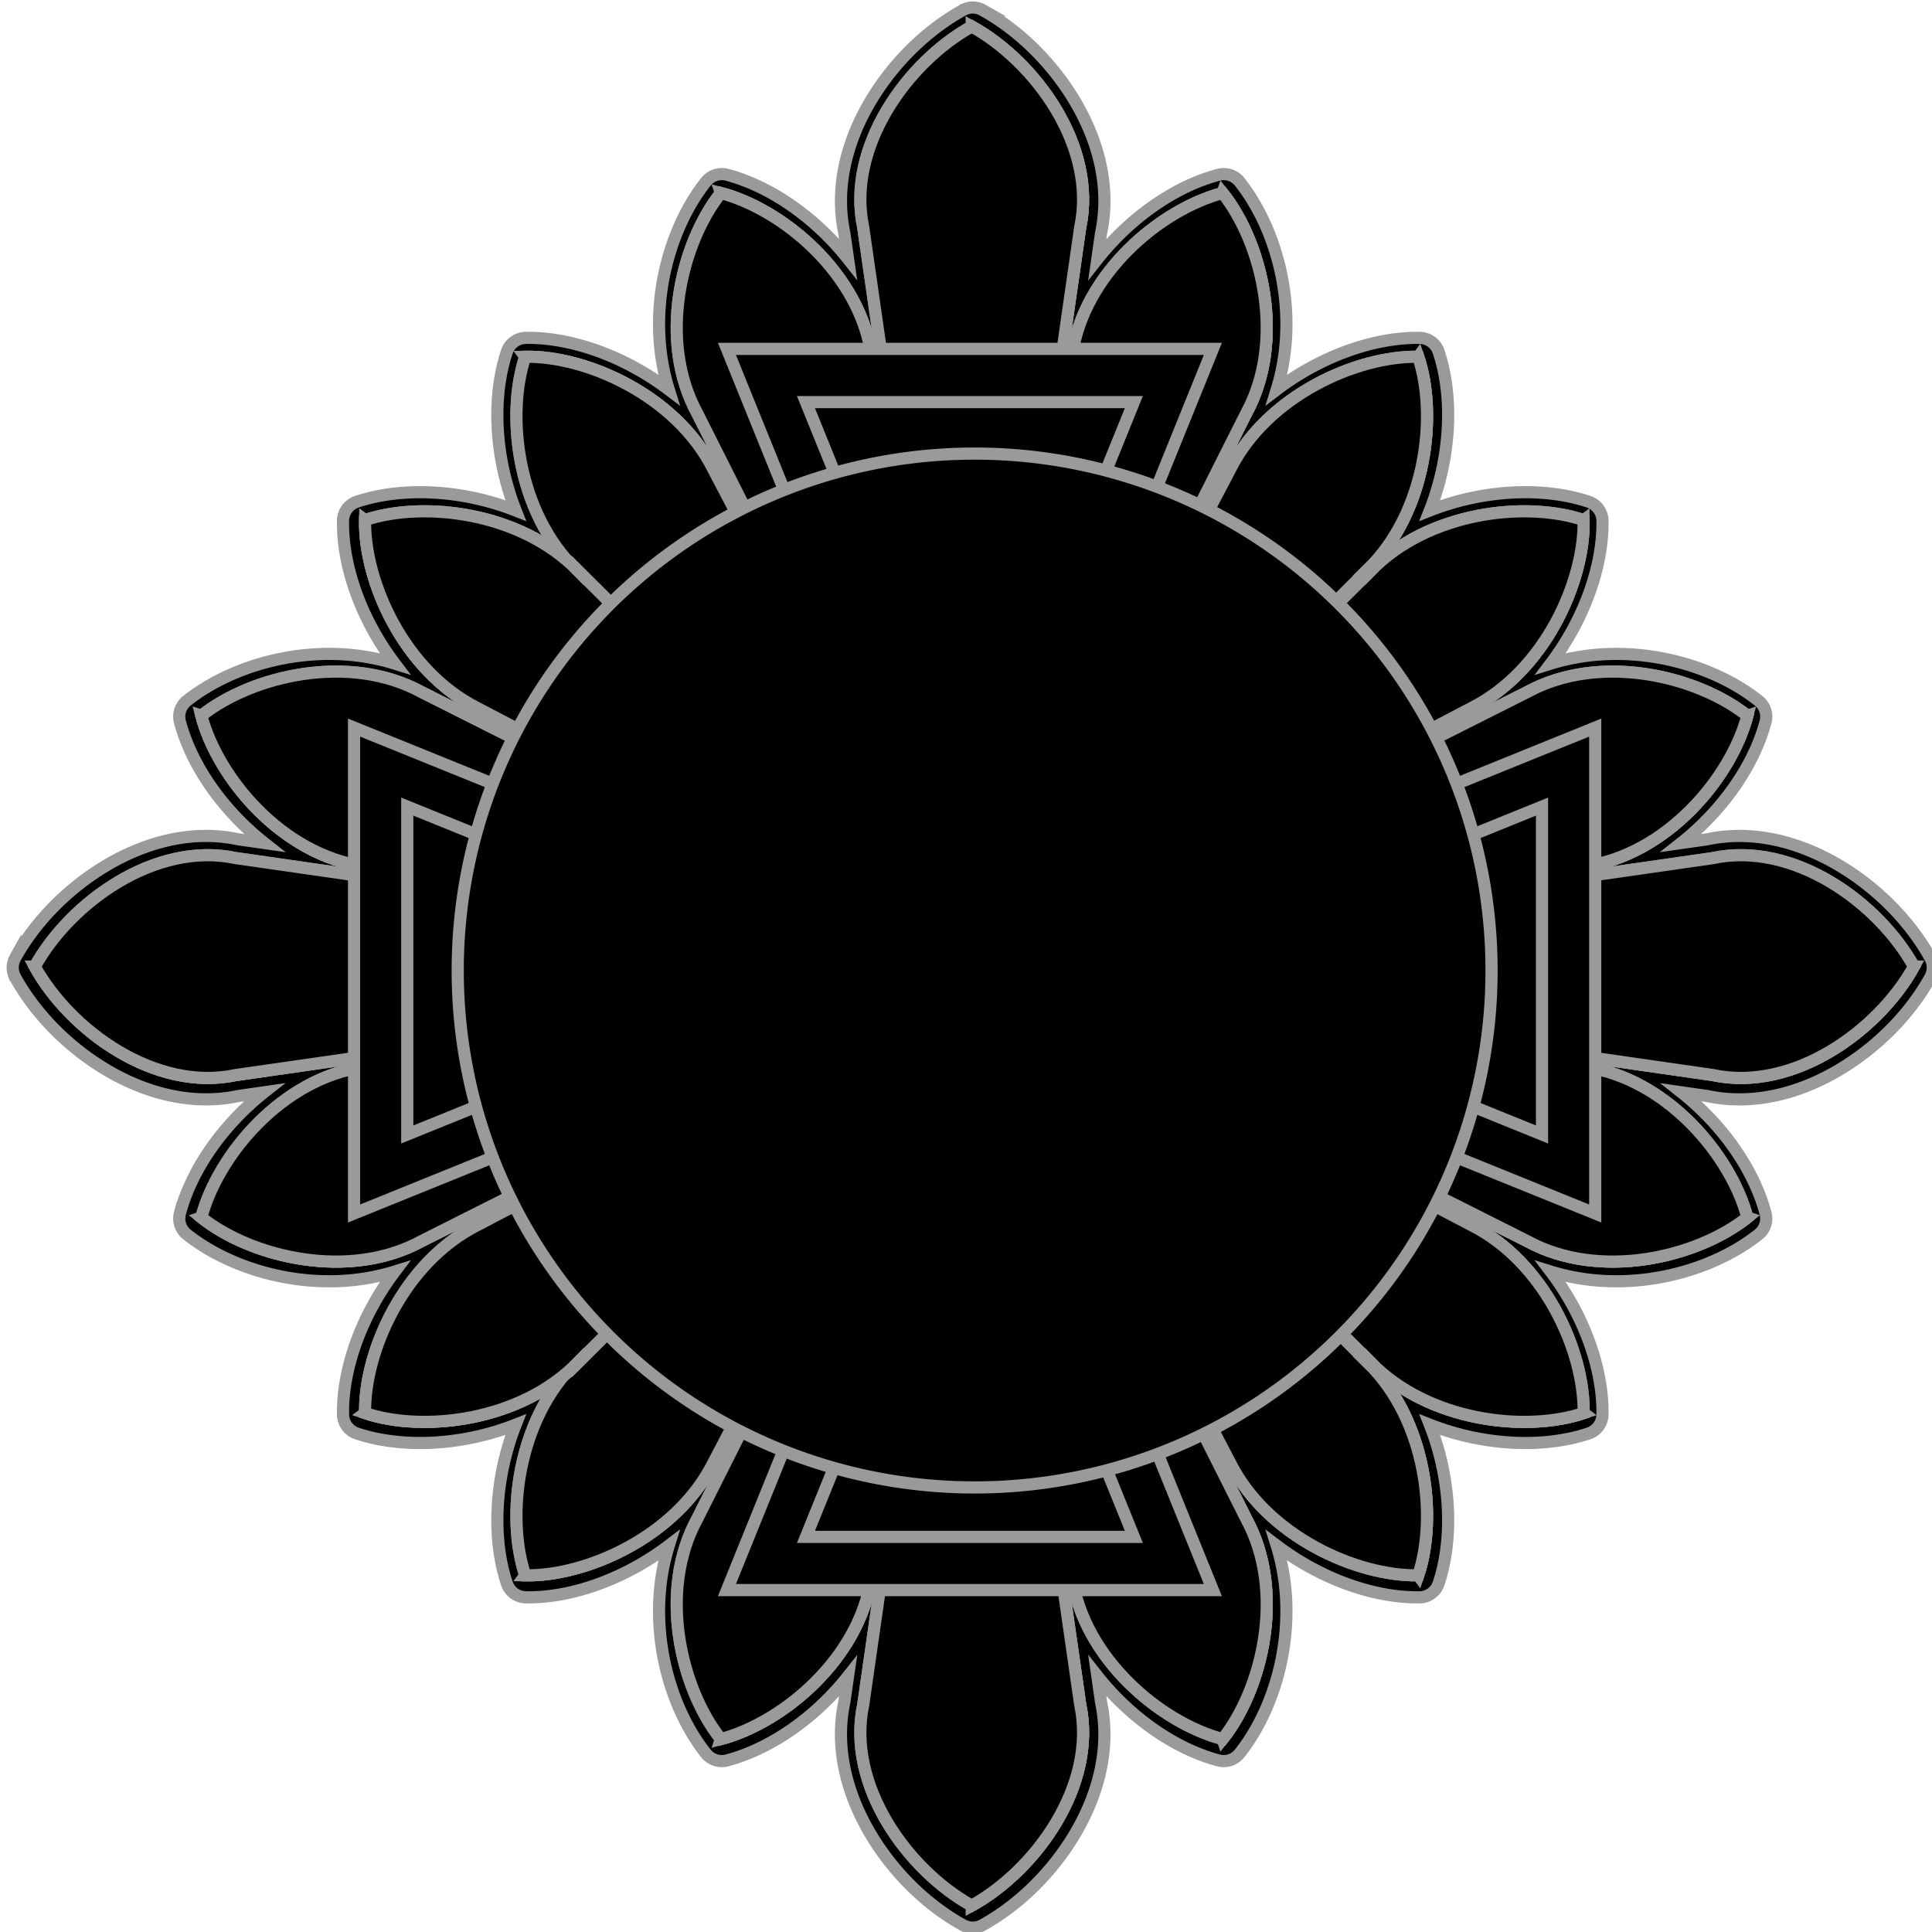 <?xml version="1.0" encoding="utf-8"?>
<svg viewBox="0 0 100 100.003" xmlns="http://www.w3.org/2000/svg">
  <g id="layer1" transform="matrix(1, 0, 0, 1, 313.763, -448.266)">
    <g style="display:inline" id="g124426" transform="matrix(3.144,0,0,3.144,-2623.91,-67.524)">
      <g transform="translate(653.616,9.886)" id="g123824">
        <g id="g123826">
          <path id="path123828" d="m 97.18,154.293 a 0.333,0.333 0 0 0 -0.164,0.043 c -0.585,0.324 -1.135,0.852 -1.518,1.494 -0.383,0.642 -0.597,1.41 -0.434,2.178 l 0.061,0.424 c -0.545,-0.689 -1.284,-1.197 -1.992,-1.385 a 0.333,0.333 0 0 0 -0.348,0.115 c -0.651,0.821 -0.994,2.192 -0.611,3.422 -0.733,-0.555 -1.614,-0.865 -2.355,-0.852 a 0.333,0.333 0 0 0 -0.311,0.229 c -0.245,0.733 -0.207,1.718 0.145,2.613 -0.895,-0.352 -1.88,-0.39 -2.613,-0.145 a 0.333,0.333 0 0 0 -0.229,0.311 c -0.014,0.741 0.296,1.623 0.852,2.355 -1.23,-0.383 -2.601,-0.04 -3.422,0.611 a 0.333,0.333 0 0 0 -0.115,0.348 c 0.188,0.709 0.698,1.449 1.389,1.994 l -0.428,-0.061 c -0.768,-0.164 -1.534,0.05 -2.176,0.432 -0.642,0.382 -1.172,0.933 -1.496,1.518 a 0.333,0.333 0 0 0 0,0.324 c 0.324,0.585 0.852,1.135 1.494,1.518 0.642,0.383 1.41,0.597 2.178,0.434 l 0.424,-0.061 c -0.689,0.545 -1.197,1.284 -1.385,1.992 a 0.333,0.333 0 0 0 0.115,0.348 c 0.821,0.651 2.192,0.994 3.422,0.611 -0.555,0.733 -0.865,1.614 -0.852,2.355 a 0.333,0.333 0 0 0 0.229,0.311 c 0.733,0.245 1.718,0.207 2.613,-0.145 -0.352,0.895 -0.39,1.88 -0.145,2.613 a 0.333,0.333 0 0 0 0.311,0.229 c 0.741,0.014 1.623,-0.296 2.355,-0.852 -0.383,1.23 -0.04,2.601 0.611,3.422 a 0.333,0.333 0 0 0 0.348,0.115 c 0.708,-0.188 1.447,-0.696 1.992,-1.385 l -0.061,0.424 c -0.164,0.768 0.051,1.536 0.434,2.178 0.383,0.642 0.933,1.17 1.518,1.494 a 0.333,0.333 0 0 0 0.324,0 c 0.585,-0.324 1.136,-0.854 1.518,-1.496 0.382,-0.642 0.595,-1.408 0.432,-2.176 l -0.061,-0.428 c 0.545,0.69 1.285,1.201 1.994,1.389 a 0.333,0.333 0 0 0 0.348,-0.115 c 0.651,-0.821 0.994,-2.192 0.611,-3.422 0.733,0.555 1.614,0.865 2.355,0.852 a 0.333,0.333 0 0 0 0.311,-0.229 c 0.245,-0.733 0.207,-1.718 -0.145,-2.613 0.895,0.352 1.88,0.39 2.613,0.145 a 0.333,0.333 0 0 0 0.229,-0.311 c 0.013,-0.741 -0.296,-1.623 -0.852,-2.355 1.23,0.383 2.601,0.04 3.422,-0.611 a 0.333,0.333 0 0 0 0.115,-0.348 c -0.188,-0.708 -0.696,-1.447 -1.385,-1.992 l 0.424,0.061 c 0.768,0.164 1.536,-0.051 2.178,-0.434 0.642,-0.383 1.17,-0.933 1.494,-1.518 a 0.333,0.333 0 0 0 0,-0.324 c -0.324,-0.585 -0.854,-1.136 -1.496,-1.518 -0.642,-0.382 -1.408,-0.595 -2.176,-0.432 l -0.428,0.061 c 0.69,-0.545 1.201,-1.285 1.389,-1.994 a 0.333,0.333 0 0 0 -0.115,-0.348 c -0.821,-0.651 -2.192,-0.994 -3.422,-0.611 0.555,-0.733 0.865,-1.614 0.852,-2.355 a 0.333,0.333 0 0 0 -0.229,-0.311 c -0.733,-0.245 -1.718,-0.207 -2.613,0.145 0.352,-0.895 0.39,-1.88 0.145,-2.613 a 0.333,0.333 0 0 0 -0.311,-0.229 c -0.741,-0.013 -1.623,0.296 -2.355,0.852 0.383,-1.23 0.04,-2.601 -0.611,-3.422 a 0.333,0.333 0 0 0 -0.348,-0.115 c -0.709,0.188 -1.449,0.698 -1.994,1.389 l 0.061,-0.428 c 0.164,-0.768 -0.05,-1.534 -0.432,-2.176 -0.382,-0.642 -0.933,-1.172 -1.518,-1.496 a 0.333,0.333 0 0 0 -0.16,-0.043 z" style="fill-opacity: 1; fill-rule: evenodd; stroke-width: 0.2; stroke-linecap: butt; stroke-linejoin: miter; stroke-miterlimit: 4; stroke-dasharray: none; stroke-opacity: 1; paint-order: stroke markers; stroke: rgb(154, 154, 154);"/>
          <g style="stroke-width:0.394;stroke-miterlimit:4;stroke-dasharray:none" transform="matrix(0.508,0,0,0.508,45.531,90.002)" id="g123830">
            <g style="stroke-width:0.394;stroke-miterlimit:4;stroke-dasharray:none" id="g123832">
              <path style="fill-opacity: 1; fill-rule: evenodd; stroke-width: 0.394; stroke-linecap: butt; stroke-linejoin: miter; stroke-miterlimit: 4; stroke-dasharray: none; stroke-opacity: 1; paint-order: stroke markers; stroke: rgb(154, 154, 154);" d="m 92.734,139.698 9.21,18.3 -3.56,-20.175 c -0.377,-2.636 -2.856,-4.718 -4.88,-5.254 -1.302,1.64 -2.044,4.79 -0.77,7.129 z" id="path123834"/>
              <path style="fill-opacity: 1; fill-rule: evenodd; stroke-width: 0.394; stroke-linecap: butt; stroke-linejoin: miter; stroke-miterlimit: 4; stroke-dasharray: none; stroke-opacity: 1; paint-order: stroke markers; stroke: rgb(154, 154, 154);" d="m 88.801,144.771 12.981,13.021 -8.531,-16.287 c -1.199,-2.373 -4.099,-3.665 -6.087,-3.629 -0.631,1.887 -0.267,5.04 1.638,6.895 z" id="path123836"/>
              <path id="path123838" d="m 110.535,139.698 -9.21,18.3 3.56,-20.175 c 0.377,-2.636 2.856,-4.718 4.88,-5.254 1.302,1.64 2.044,4.79 0.77,7.129 z" style="fill-opacity: 1; fill-rule: evenodd; stroke-width: 0.394; stroke-linecap: butt; stroke-linejoin: miter; stroke-miterlimit: 4; stroke-dasharray: none; stroke-opacity: 1; paint-order: stroke markers; stroke: rgb(154, 154, 154);"/>
              <path id="path123840" d="m 114.468,144.771 -12.981,13.021 8.531,-16.287 c 1.199,-2.373 4.099,-3.665 6.087,-3.629 0.631,1.887 0.267,5.04 -1.638,6.895 z" style="fill-opacity: 1; fill-rule: evenodd; stroke-width: 0.394; stroke-linecap: butt; stroke-linejoin: miter; stroke-miterlimit: 4; stroke-dasharray: none; stroke-opacity: 1; paint-order: stroke markers; stroke: rgb(154, 154, 154);"/>
              <g style="stroke-width:0.394;stroke-miterlimit:4;stroke-dasharray:none" transform="matrix(-1,0,0,1,203.269,0)" id="g123842">
                <path style="fill-opacity: 1; fill-rule: evenodd; stroke-width: 0.394; stroke-linecap: butt; stroke-linejoin: miter; stroke-miterlimit: 4; stroke-dasharray: none; stroke-opacity: 1; paint-order: stroke markers; stroke: rgb(154, 154, 154);" d="m 98.12,133.688 3.515,24.448 3.515,-24.448 c 0.558,-2.618 -1.446,-5.37 -3.515,-6.516 -2.069,1.145 -4.073,3.898 -3.515,6.516 z" id="path123844"/>
                <path style="fill-opacity: 1; fill-rule: evenodd; stroke-width: 0.394; stroke-linecap: butt; stroke-linejoin: miter; stroke-miterlimit: 4; stroke-dasharray: none; stroke-opacity: 1; paint-order: stroke markers; stroke: rgb(154, 154, 154);" d="m 101.635,127.172 c -2.069,1.145 -4.073,3.898 -3.515,6.516 l 3.515,24.448 z" id="path123846"/>
                <path style="fill-opacity: 1; fill-rule: evenodd; stroke-width: 0.394; stroke-linecap: butt; stroke-linejoin: miter; stroke-miterlimit: 4; stroke-dasharray: none; stroke-opacity: 1; paint-order: stroke markers; stroke: rgb(154, 154, 154);" d="m 98.12,133.688 3.515,24.448 3.515,-24.448 c 0.558,-2.618 -1.446,-5.37 -3.515,-6.516 -2.069,1.145 -4.073,3.898 -3.515,6.516 z" id="path123848"/>
              </g>
              <path style="fill-opacity: 1; fill-rule: evenodd; stroke-width: 0.394; stroke-linecap: butt; stroke-linejoin: miter; stroke-miterlimit: 4; stroke-dasharray: none; stroke-opacity: 1; paint-order: stroke markers; stroke: rgb(154, 154, 154);" d="M 101.944,157.998 98.384,137.823 c -0.377,-2.636 -2.856,-4.718 -4.88,-5.254 z" id="path123850"/>
              <path style="fill-opacity: 1; fill-rule: evenodd; stroke-width: 0.394; stroke-linecap: butt; stroke-linejoin: miter; stroke-miterlimit: 4; stroke-dasharray: none; stroke-opacity: 1; paint-order: stroke markers; stroke: rgb(154, 154, 154);" d="m 101.783,157.792 -8.531,-16.287 c -1.199,-2.373 -4.099,-3.665 -6.087,-3.629 z" id="path123852"/>
              <path id="path123854" d="m 109.765,132.569 c 1.302,1.64 2.044,4.79 0.77,7.129 l -9.21,18.3 z" style="fill-opacity: 1; fill-rule: evenodd; stroke-width: 0.394; stroke-linecap: butt; stroke-linejoin: miter; stroke-miterlimit: 4; stroke-dasharray: none; stroke-opacity: 1; paint-order: stroke markers; stroke: rgb(154, 154, 154);"/>
              <path id="path123856" d="m 116.105,137.876 c 0.631,1.887 0.267,5.04 -1.638,6.895 l -12.981,13.021 z" style="fill-opacity: 1; fill-rule: evenodd; stroke-width: 0.394; stroke-linecap: butt; stroke-linejoin: miter; stroke-miterlimit: 4; stroke-dasharray: none; stroke-opacity: 1; paint-order: stroke markers; stroke: rgb(154, 154, 154);"/>
              <path style="fill-opacity: 1; fill-rule: evenodd; stroke-width: 0.394; stroke-linecap: butt; stroke-linejoin: miter; stroke-miterlimit: 4; stroke-dasharray: none; stroke-opacity: 1; paint-order: stroke markers; stroke: rgb(154, 154, 154);" d="m 92.734,139.698 9.21,18.3 -3.56,-20.175 c -0.377,-2.636 -2.856,-4.718 -4.88,-5.254 -1.302,1.64 -2.044,4.79 -0.77,7.129 z" id="path123858"/>
              <path style="fill-opacity: 1; fill-rule: evenodd; stroke-width: 0.394; stroke-linecap: butt; stroke-linejoin: miter; stroke-miterlimit: 4; stroke-dasharray: none; stroke-opacity: 1; paint-order: stroke markers; stroke: rgb(154, 154, 154);" d="m 88.801,144.771 12.981,13.021 -8.531,-16.287 c -1.199,-2.373 -4.099,-3.665 -6.087,-3.629 -0.631,1.887 -0.267,5.04 1.638,6.895 z" id="path123860"/>
              <path id="path123862" d="m 110.535,139.698 -9.21,18.3 3.56,-20.175 c 0.377,-2.636 2.856,-4.718 4.88,-5.254 1.302,1.64 2.044,4.79 0.77,7.129 z" style="fill-opacity: 1; fill-rule: evenodd; stroke-width: 0.394; stroke-linecap: butt; stroke-linejoin: miter; stroke-miterlimit: 4; stroke-dasharray: none; stroke-opacity: 1; paint-order: stroke markers; stroke: rgb(154, 154, 154);"/>
              <path id="path123864" d="m 114.468,144.771 -12.981,13.021 8.531,-16.287 c 1.199,-2.373 4.099,-3.665 6.087,-3.629 0.631,1.887 0.267,5.04 -1.638,6.895 z" style="fill-opacity: 1; fill-rule: evenodd; stroke-width: 0.394; stroke-linecap: butt; stroke-linejoin: miter; stroke-miterlimit: 4; stroke-dasharray: none; stroke-opacity: 1; paint-order: stroke markers; stroke: rgb(154, 154, 154);"/>
            </g>
            <g style="stroke-width:0.394;stroke-miterlimit:4;stroke-dasharray:none" id="g123866" transform="matrix(1,0,0,-1,0,315.242)">
              <path id="path123868" d="m 92.734,139.698 9.21,18.3 -3.56,-20.175 c -0.377,-2.636 -2.856,-4.718 -4.88,-5.254 -1.302,1.64 -2.044,4.79 -0.77,7.129 z" style="fill-opacity: 1; fill-rule: evenodd; stroke-width: 0.394; stroke-linecap: butt; stroke-linejoin: miter; stroke-miterlimit: 4; stroke-dasharray: none; stroke-opacity: 1; paint-order: stroke markers; stroke: rgb(154, 154, 154);"/>
              <path id="path123870" d="m 88.801,144.771 12.981,13.021 -8.531,-16.287 c -1.199,-2.373 -4.099,-3.665 -6.087,-3.629 -0.631,1.887 -0.267,5.04 1.638,6.895 z" style="fill-opacity: 1; fill-rule: evenodd; stroke-width: 0.394; stroke-linecap: butt; stroke-linejoin: miter; stroke-miterlimit: 4; stroke-dasharray: none; stroke-opacity: 1; paint-order: stroke markers; stroke: rgb(154, 154, 154);"/>
              <path style="fill-opacity: 1; fill-rule: evenodd; stroke-width: 0.394; stroke-linecap: butt; stroke-linejoin: miter; stroke-miterlimit: 4; stroke-dasharray: none; stroke-opacity: 1; paint-order: stroke markers; stroke: rgb(154, 154, 154);" d="m 110.535,139.698 -9.21,18.3 3.56,-20.175 c 0.377,-2.636 2.856,-4.718 4.88,-5.254 1.302,1.64 2.044,4.79 0.77,7.129 z" id="path123872"/>
              <path style="fill-opacity: 1; fill-rule: evenodd; stroke-width: 0.394; stroke-linecap: butt; stroke-linejoin: miter; stroke-miterlimit: 4; stroke-dasharray: none; stroke-opacity: 1; paint-order: stroke markers; stroke: rgb(154, 154, 154);" d="m 114.468,144.771 -12.981,13.021 8.531,-16.287 c 1.199,-2.373 4.099,-3.665 6.087,-3.629 0.631,1.887 0.267,5.04 -1.638,6.895 z" id="path123874"/>
              <g style="stroke-width:0.394;stroke-miterlimit:4;stroke-dasharray:none" id="g123876" transform="matrix(-1,0,0,1,203.269,0)">
                <path id="path123878" d="m 98.12,133.688 3.515,24.448 3.515,-24.448 c 0.558,-2.618 -1.446,-5.37 -3.515,-6.516 -2.069,1.145 -4.073,3.898 -3.515,6.516 z" style="fill-opacity: 1; fill-rule: evenodd; stroke-width: 0.394; stroke-linecap: butt; stroke-linejoin: miter; stroke-miterlimit: 4; stroke-dasharray: none; stroke-opacity: 1; paint-order: stroke markers; stroke: rgb(154, 154, 154);"/>
                <path id="path123880" d="m 101.635,127.172 c -2.069,1.145 -4.073,3.898 -3.515,6.516 l 3.515,24.448 z" style="fill-opacity: 1; fill-rule: evenodd; stroke-width: 0.394; stroke-linecap: butt; stroke-linejoin: miter; stroke-miterlimit: 4; stroke-dasharray: none; stroke-opacity: 1; paint-order: stroke markers; stroke: rgb(154, 154, 154);"/>
                <path id="path123882" d="m 98.12,133.688 3.515,24.448 3.515,-24.448 c 0.558,-2.618 -1.446,-5.37 -3.515,-6.516 -2.069,1.145 -4.073,3.898 -3.515,6.516 z" style="fill-opacity: 1; fill-rule: evenodd; stroke-width: 0.394; stroke-linecap: butt; stroke-linejoin: miter; stroke-miterlimit: 4; stroke-dasharray: none; stroke-opacity: 1; paint-order: stroke markers; stroke: rgb(154, 154, 154);"/>
              </g>
              <path id="path123884" d="M 101.944,157.998 98.384,137.823 c -0.377,-2.636 -2.856,-4.718 -4.88,-5.254 z" style="fill-opacity: 1; fill-rule: evenodd; stroke-width: 0.394; stroke-linecap: butt; stroke-linejoin: miter; stroke-miterlimit: 4; stroke-dasharray: none; stroke-opacity: 1; paint-order: stroke markers; stroke: rgb(154, 154, 154);"/>
              <path id="path123886" d="m 101.783,157.792 -8.531,-16.287 c -1.199,-2.373 -4.099,-3.665 -6.087,-3.629 z" style="fill-opacity: 1; fill-rule: evenodd; stroke-width: 0.394; stroke-linecap: butt; stroke-linejoin: miter; stroke-miterlimit: 4; stroke-dasharray: none; stroke-opacity: 1; paint-order: stroke markers; stroke: rgb(154, 154, 154);"/>
              <path style="fill-opacity: 1; fill-rule: evenodd; stroke-width: 0.394; stroke-linecap: butt; stroke-linejoin: miter; stroke-miterlimit: 4; stroke-dasharray: none; stroke-opacity: 1; paint-order: stroke markers; stroke: rgb(154, 154, 154);" d="m 109.765,132.569 c 1.302,1.64 2.044,4.79 0.77,7.129 l -9.21,18.3 z" id="path123888"/>
              <path style="fill-opacity: 1; fill-rule: evenodd; stroke-width: 0.394; stroke-linecap: butt; stroke-linejoin: miter; stroke-miterlimit: 4; stroke-dasharray: none; stroke-opacity: 1; paint-order: stroke markers; stroke: rgb(154, 154, 154);" d="m 116.105,137.876 c 0.631,1.887 0.267,5.04 -1.638,6.895 l -12.981,13.021 z" id="path123890"/>
              <path id="path123892" d="m 92.734,139.698 9.21,18.3 -3.56,-20.175 c -0.377,-2.636 -2.856,-4.718 -4.88,-5.254 -1.302,1.64 -2.044,4.79 -0.77,7.129 z" style="fill-opacity: 1; fill-rule: evenodd; stroke-width: 0.394; stroke-linecap: butt; stroke-linejoin: miter; stroke-miterlimit: 4; stroke-dasharray: none; stroke-opacity: 1; paint-order: stroke markers; stroke: rgb(154, 154, 154);"/>
              <path id="path123894" d="m 88.801,144.771 12.981,13.021 -8.531,-16.287 c -1.199,-2.373 -4.099,-3.665 -6.087,-3.629 -0.631,1.887 -0.267,5.04 1.638,6.895 z" style="fill-opacity: 1; fill-rule: evenodd; stroke-width: 0.394; stroke-linecap: butt; stroke-linejoin: miter; stroke-miterlimit: 4; stroke-dasharray: none; stroke-opacity: 1; paint-order: stroke markers; stroke: rgb(154, 154, 154);"/>
              <path style="fill-opacity: 1; fill-rule: evenodd; stroke-width: 0.394; stroke-linecap: butt; stroke-linejoin: miter; stroke-miterlimit: 4; stroke-dasharray: none; stroke-opacity: 1; paint-order: stroke markers; stroke: rgb(154, 154, 154);" d="m 110.535,139.698 -9.21,18.3 3.56,-20.175 c 0.377,-2.636 2.856,-4.718 4.88,-5.254 1.302,1.64 2.044,4.79 0.77,7.129 z" id="path123896"/>
              <path style="fill-opacity: 1; fill-rule: evenodd; stroke-width: 0.394; stroke-linecap: butt; stroke-linejoin: miter; stroke-miterlimit: 4; stroke-dasharray: none; stroke-opacity: 1; paint-order: stroke markers; stroke: rgb(154, 154, 154);" d="m 114.468,144.771 -12.981,13.021 8.531,-16.287 c 1.199,-2.373 4.099,-3.665 6.087,-3.629 0.631,1.887 0.267,5.04 -1.638,6.895 z" id="path123898"/>
            </g>
          </g>
          <g style="stroke-width:0.394;stroke-miterlimit:4;stroke-dasharray:none" transform="matrix(0,0.508,-0.508,0,177.276,118.452)" id="g123900">
            <g style="stroke-width:0.394;stroke-miterlimit:4;stroke-dasharray:none" id="g123902">
              <path id="path123904" d="m 92.734,139.698 9.21,18.3 -3.56,-20.175 c -0.377,-2.636 -2.856,-4.718 -4.88,-5.254 -1.302,1.64 -2.044,4.79 -0.77,7.129 z" style="fill-opacity: 1; fill-rule: evenodd; stroke-width: 0.394; stroke-linecap: butt; stroke-linejoin: miter; stroke-miterlimit: 4; stroke-dasharray: none; stroke-opacity: 1; paint-order: stroke markers; stroke: rgb(154, 154, 154);"/>
              <path id="path123906" d="m 88.801,144.771 12.981,13.021 -8.531,-16.287 c -1.199,-2.373 -4.099,-3.665 -6.087,-3.629 -0.631,1.887 -0.267,5.04 1.638,6.895 z" style="fill-opacity: 1; fill-rule: evenodd; stroke-width: 0.394; stroke-linecap: butt; stroke-linejoin: miter; stroke-miterlimit: 4; stroke-dasharray: none; stroke-opacity: 1; paint-order: stroke markers; stroke: rgb(154, 154, 154);"/>
              <path style="fill-opacity: 1; fill-rule: evenodd; stroke-width: 0.394; stroke-linecap: butt; stroke-linejoin: miter; stroke-miterlimit: 4; stroke-dasharray: none; stroke-opacity: 1; paint-order: stroke markers; stroke: rgb(154, 154, 154);" d="m 110.535,139.698 -9.21,18.3 3.56,-20.175 c 0.377,-2.636 2.856,-4.718 4.88,-5.254 1.302,1.64 2.044,4.79 0.77,7.129 z" id="path123908"/>
              <path style="fill-opacity: 1; fill-rule: evenodd; stroke-width: 0.394; stroke-linecap: butt; stroke-linejoin: miter; stroke-miterlimit: 4; stroke-dasharray: none; stroke-opacity: 1; paint-order: stroke markers; stroke: rgb(154, 154, 154);" d="m 114.468,144.771 -12.981,13.021 8.531,-16.287 c 1.199,-2.373 4.099,-3.665 6.087,-3.629 0.631,1.887 0.267,5.04 -1.638,6.895 z" id="path123910"/>
              <g style="stroke-width:0.394;stroke-miterlimit:4;stroke-dasharray:none" id="g123912" transform="matrix(-1,0,0,1,203.269,0)">
                <path id="path123914" d="m 98.12,133.688 3.515,24.448 3.515,-24.448 c 0.558,-2.618 -1.446,-5.37 -3.515,-6.516 -2.069,1.145 -4.073,3.898 -3.515,6.516 z" style="fill-opacity: 1; fill-rule: evenodd; stroke-width: 0.394; stroke-linecap: butt; stroke-linejoin: miter; stroke-miterlimit: 4; stroke-dasharray: none; stroke-opacity: 1; paint-order: stroke markers; stroke: rgb(154, 154, 154);"/>
                <path id="path123916" d="m 101.635,127.172 c -2.069,1.145 -4.073,3.898 -3.515,6.516 l 3.515,24.448 z" style="fill-opacity: 1; fill-rule: evenodd; stroke-width: 0.394; stroke-linecap: butt; stroke-linejoin: miter; stroke-miterlimit: 4; stroke-dasharray: none; stroke-opacity: 1; paint-order: stroke markers; stroke: rgb(154, 154, 154);"/>
                <path id="path123918" d="m 98.12,133.688 3.515,24.448 3.515,-24.448 c 0.558,-2.618 -1.446,-5.37 -3.515,-6.516 -2.069,1.145 -4.073,3.898 -3.515,6.516 z" style="fill-opacity: 1; fill-rule: evenodd; stroke-width: 0.394; stroke-linecap: butt; stroke-linejoin: miter; stroke-miterlimit: 4; stroke-dasharray: none; stroke-opacity: 1; paint-order: stroke markers; stroke: rgb(154, 154, 154);"/>
              </g>
              <path id="path123920" d="M 101.944,157.998 98.384,137.823 c -0.377,-2.636 -2.856,-4.718 -4.88,-5.254 z" style="fill-opacity: 1; fill-rule: evenodd; stroke-width: 0.394; stroke-linecap: butt; stroke-linejoin: miter; stroke-miterlimit: 4; stroke-dasharray: none; stroke-opacity: 1; paint-order: stroke markers; stroke: rgb(154, 154, 154);"/>
              <path id="path123922" d="m 101.783,157.792 -8.531,-16.287 c -1.199,-2.373 -4.099,-3.665 -6.087,-3.629 z" style="fill-opacity: 1; fill-rule: evenodd; stroke-width: 0.394; stroke-linecap: butt; stroke-linejoin: miter; stroke-miterlimit: 4; stroke-dasharray: none; stroke-opacity: 1; paint-order: stroke markers; stroke: rgb(154, 154, 154);"/>
              <path style="fill-opacity: 1; fill-rule: evenodd; stroke-width: 0.394; stroke-linecap: butt; stroke-linejoin: miter; stroke-miterlimit: 4; stroke-dasharray: none; stroke-opacity: 1; paint-order: stroke markers; stroke: rgb(154, 154, 154);" d="m 109.765,132.569 c 1.302,1.64 2.044,4.79 0.77,7.129 l -9.21,18.3 z" id="path123924"/>
              <path style="fill-opacity: 1; fill-rule: evenodd; stroke-width: 0.394; stroke-linecap: butt; stroke-linejoin: miter; stroke-miterlimit: 4; stroke-dasharray: none; stroke-opacity: 1; paint-order: stroke markers; stroke: rgb(154, 154, 154);" d="m 116.105,137.876 c 0.631,1.887 0.267,5.04 -1.638,6.895 l -12.981,13.021 z" id="path123926"/>
              <path id="path123928" d="m 92.734,139.698 9.21,18.3 -3.56,-20.175 c -0.377,-2.636 -2.856,-4.718 -4.88,-5.254 -1.302,1.64 -2.044,4.79 -0.77,7.129 z" style="fill-opacity: 1; fill-rule: evenodd; stroke-width: 0.394; stroke-linecap: butt; stroke-linejoin: miter; stroke-miterlimit: 4; stroke-dasharray: none; stroke-opacity: 1; paint-order: stroke markers; stroke: rgb(154, 154, 154);"/>
              <path id="path123930" d="m 88.801,144.771 12.981,13.021 -8.531,-16.287 c -1.199,-2.373 -4.099,-3.665 -6.087,-3.629 -0.631,1.887 -0.267,5.04 1.638,6.895 z" style="fill-opacity: 1; fill-rule: evenodd; stroke-width: 0.394; stroke-linecap: butt; stroke-linejoin: miter; stroke-miterlimit: 4; stroke-dasharray: none; stroke-opacity: 1; paint-order: stroke markers; stroke: rgb(154, 154, 154);"/>
              <path style="fill-opacity: 1; fill-rule: evenodd; stroke-width: 0.394; stroke-linecap: butt; stroke-linejoin: miter; stroke-miterlimit: 4; stroke-dasharray: none; stroke-opacity: 1; paint-order: stroke markers; stroke: rgb(154, 154, 154);" d="m 110.535,139.698 -9.21,18.3 3.56,-20.175 c 0.377,-2.636 2.856,-4.718 4.88,-5.254 1.302,1.64 2.044,4.79 0.77,7.129 z" id="path123932"/>
              <path style="fill-opacity: 1; fill-rule: evenodd; stroke-width: 0.394; stroke-linecap: butt; stroke-linejoin: miter; stroke-miterlimit: 4; stroke-dasharray: none; stroke-opacity: 1; paint-order: stroke markers; stroke: rgb(154, 154, 154);" d="m 114.468,144.771 -12.981,13.021 8.531,-16.287 c 1.199,-2.373 4.099,-3.665 6.087,-3.629 0.631,1.887 0.267,5.04 -1.638,6.895 z" id="path123934"/>
            </g>
            <g style="stroke-width:0.394;stroke-miterlimit:4;stroke-dasharray:none" transform="matrix(1,0,0,-1,0,315.242)" id="g123936">
              <path style="fill-opacity: 1; fill-rule: evenodd; stroke-width: 0.394; stroke-linecap: butt; stroke-linejoin: miter; stroke-miterlimit: 4; stroke-dasharray: none; stroke-opacity: 1; paint-order: stroke markers; stroke: rgb(154, 154, 154);" d="m 92.734,139.698 9.21,18.3 -3.56,-20.175 c -0.377,-2.636 -2.856,-4.718 -4.88,-5.254 -1.302,1.64 -2.044,4.79 -0.77,7.129 z" id="path123938"/>
              <path style="fill-opacity: 1; fill-rule: evenodd; stroke-width: 0.394; stroke-linecap: butt; stroke-linejoin: miter; stroke-miterlimit: 4; stroke-dasharray: none; stroke-opacity: 1; paint-order: stroke markers; stroke: rgb(154, 154, 154);" d="m 88.801,144.771 12.981,13.021 -8.531,-16.287 c -1.199,-2.373 -4.099,-3.665 -6.087,-3.629 -0.631,1.887 -0.267,5.04 1.638,6.895 z" id="path123940"/>
              <path id="path123942" d="m 110.535,139.698 -9.21,18.3 3.56,-20.175 c 0.377,-2.636 2.856,-4.718 4.88,-5.254 1.302,1.64 2.044,4.79 0.77,7.129 z" style="fill-opacity: 1; fill-rule: evenodd; stroke-width: 0.394; stroke-linecap: butt; stroke-linejoin: miter; stroke-miterlimit: 4; stroke-dasharray: none; stroke-opacity: 1; paint-order: stroke markers; stroke: rgb(154, 154, 154);"/>
              <path id="path123944" d="m 114.468,144.771 -12.981,13.021 8.531,-16.287 c 1.199,-2.373 4.099,-3.665 6.087,-3.629 0.631,1.887 0.267,5.04 -1.638,6.895 z" style="fill-opacity: 1; fill-rule: evenodd; stroke-width: 0.394; stroke-linecap: butt; stroke-linejoin: miter; stroke-miterlimit: 4; stroke-dasharray: none; stroke-opacity: 1; paint-order: stroke markers; stroke: rgb(154, 154, 154);"/>
              <g style="stroke-width:0.394;stroke-miterlimit:4;stroke-dasharray:none" transform="matrix(-1,0,0,1,203.269,0)" id="g123946">
                <path style="fill-opacity: 1; fill-rule: evenodd; stroke-width: 0.394; stroke-linecap: butt; stroke-linejoin: miter; stroke-miterlimit: 4; stroke-dasharray: none; stroke-opacity: 1; paint-order: stroke markers; stroke: rgb(154, 154, 154);" d="m 98.12,133.688 3.515,24.448 3.515,-24.448 c 0.558,-2.618 -1.446,-5.37 -3.515,-6.516 -2.069,1.145 -4.073,3.898 -3.515,6.516 z" id="path123948"/>
                <path style="fill-opacity: 1; fill-rule: evenodd; stroke-width: 0.394; stroke-linecap: butt; stroke-linejoin: miter; stroke-miterlimit: 4; stroke-dasharray: none; stroke-opacity: 1; paint-order: stroke markers; stroke: rgb(154, 154, 154);" d="m 101.635,127.172 c -2.069,1.145 -4.073,3.898 -3.515,6.516 l 3.515,24.448 z" id="path123950"/>
                <path style="fill-opacity: 1; fill-rule: evenodd; stroke-width: 0.394; stroke-linecap: butt; stroke-linejoin: miter; stroke-miterlimit: 4; stroke-dasharray: none; stroke-opacity: 1; paint-order: stroke markers; stroke: rgb(154, 154, 154);" d="m 98.12,133.688 3.515,24.448 3.515,-24.448 c 0.558,-2.618 -1.446,-5.37 -3.515,-6.516 -2.069,1.145 -4.073,3.898 -3.515,6.516 z" id="path123952"/>
              </g>
              <path style="fill-opacity: 1; fill-rule: evenodd; stroke-width: 0.394; stroke-linecap: butt; stroke-linejoin: miter; stroke-miterlimit: 4; stroke-dasharray: none; stroke-opacity: 1; paint-order: stroke markers; stroke: rgb(154, 154, 154);" d="M 101.944,157.998 98.384,137.823 c -0.377,-2.636 -2.856,-4.718 -4.88,-5.254 z" id="path123954"/>
              <path style="fill-opacity: 1; fill-rule: evenodd; stroke-width: 0.394; stroke-linecap: butt; stroke-linejoin: miter; stroke-miterlimit: 4; stroke-dasharray: none; stroke-opacity: 1; paint-order: stroke markers; stroke: rgb(154, 154, 154);" d="m 101.783,157.792 -8.531,-16.287 c -1.199,-2.373 -4.099,-3.665 -6.087,-3.629 z" id="path123956"/>
              <path id="path123958" d="m 109.765,132.569 c 1.302,1.64 2.044,4.79 0.77,7.129 l -9.21,18.3 z" style="fill-opacity: 1; fill-rule: evenodd; stroke-width: 0.394; stroke-linecap: butt; stroke-linejoin: miter; stroke-miterlimit: 4; stroke-dasharray: none; stroke-opacity: 1; paint-order: stroke markers; stroke: rgb(154, 154, 154);"/>
              <path id="path123960" d="m 116.105,137.876 c 0.631,1.887 0.267,5.04 -1.638,6.895 l -12.981,13.021 z" style="fill-opacity: 1; fill-rule: evenodd; stroke-width: 0.394; stroke-linecap: butt; stroke-linejoin: miter; stroke-miterlimit: 4; stroke-dasharray: none; stroke-opacity: 1; paint-order: stroke markers; stroke: rgb(154, 154, 154);"/>
              <path style="fill-opacity: 1; fill-rule: evenodd; stroke-width: 0.394; stroke-linecap: butt; stroke-linejoin: miter; stroke-miterlimit: 4; stroke-dasharray: none; stroke-opacity: 1; paint-order: stroke markers; stroke: rgb(154, 154, 154);" d="m 92.734,139.698 9.21,18.3 -3.56,-20.175 c -0.377,-2.636 -2.856,-4.718 -4.88,-5.254 -1.302,1.64 -2.044,4.79 -0.77,7.129 z" id="path123962"/>
              <path style="fill-opacity: 1; fill-rule: evenodd; stroke-width: 0.394; stroke-linecap: butt; stroke-linejoin: miter; stroke-miterlimit: 4; stroke-dasharray: none; stroke-opacity: 1; paint-order: stroke markers; stroke: rgb(154, 154, 154);" d="m 88.801,144.771 12.981,13.021 -8.531,-16.287 c -1.199,-2.373 -4.099,-3.665 -6.087,-3.629 -0.631,1.887 -0.267,5.04 1.638,6.895 z" id="path123964"/>
              <path id="path123966" d="m 110.535,139.698 -9.21,18.3 3.56,-20.175 c 0.377,-2.636 2.856,-4.718 4.88,-5.254 1.302,1.64 2.044,4.79 0.77,7.129 z" style="fill-opacity: 1; fill-rule: evenodd; stroke-width: 0.394; stroke-linecap: butt; stroke-linejoin: miter; stroke-miterlimit: 4; stroke-dasharray: none; stroke-opacity: 1; paint-order: stroke markers; stroke: rgb(154, 154, 154);"/>
              <path id="path123968" d="m 114.468,144.771 -12.981,13.021 8.531,-16.287 c 1.199,-2.373 4.099,-3.665 6.087,-3.629 0.631,1.887 0.267,5.04 -1.638,6.895 z" style="fill-opacity: 1; fill-rule: evenodd; stroke-width: 0.394; stroke-linecap: butt; stroke-linejoin: miter; stroke-miterlimit: 4; stroke-dasharray: none; stroke-opacity: 1; paint-order: stroke markers; stroke: rgb(154, 154, 154);"/>
            </g>
          </g>
        </g>
        <g id="g123970" transform="translate(1.920182e-4,-6.4390497e-4)">
          <g style="stroke-width:0.413;stroke-miterlimit:4;stroke-dasharray:none" id="g123972" transform="matrix(0.485,0,0,0.485,47.582,93.391)">
            <g style="stroke-width:0.413;stroke-miterlimit:4;stroke-dasharray:none" id="g123974">
              <path style="fill-opacity: 1; fill-rule: evenodd; stroke-width: 0.413; stroke-linecap: butt; stroke-linejoin: miter; stroke-miterlimit: 4; stroke-dasharray: none; stroke-opacity: 1; paint-order: stroke markers; stroke: rgb(154, 154, 154);" d="m 99.39,159.166 -18.132,7.343 0,-8.247 0,-8.247 18.132,7.343 z" id="path123976"/>
              <path style="fill-opacity: 1; fill-rule: evenodd; stroke-width: 0.413; stroke-linecap: butt; stroke-linejoin: miter; stroke-miterlimit: 4; stroke-dasharray: none; stroke-opacity: 1; paint-order: stroke markers; stroke: rgb(154, 154, 154);" d="m 83.064,152.697 0,5.564 0,5.566 13.738,-5.566 -13.738,-5.564 z" id="path123978"/>
            </g>
            <g style="stroke-width:0.413;stroke-miterlimit:4;stroke-dasharray:none" transform="matrix(-1,0,0,1,204.647,0)" id="g123980">
              <path id="path123982" d="m 99.39,159.166 -18.132,7.343 0,-8.247 0,-8.247 18.132,7.343 z" style="fill-opacity: 1; fill-rule: evenodd; stroke-width: 0.413; stroke-linecap: butt; stroke-linejoin: miter; stroke-miterlimit: 4; stroke-dasharray: none; stroke-opacity: 1; paint-order: stroke markers; stroke: rgb(154, 154, 154);"/>
              <path id="path123984" d="m 83.064,152.697 0,5.564 0,5.566 13.738,-5.566 -13.738,-5.564 z" style="fill-opacity: 1; fill-rule: evenodd; stroke-width: 0.413; stroke-linecap: butt; stroke-linejoin: miter; stroke-miterlimit: 4; stroke-dasharray: none; stroke-opacity: 1; paint-order: stroke markers; stroke: rgb(154, 154, 154);"/>
            </g>
          </g>
          <g style="stroke-width:0.413;stroke-miterlimit:4;stroke-dasharray:none" transform="matrix(0,0.485,-0.485,0,173.888,120.504)" id="g123986">
            <g style="stroke-width:0.413;stroke-miterlimit:4;stroke-dasharray:none" id="g123988">
              <path id="path123990" d="m 99.39,159.166 -18.132,7.343 0,-8.247 0,-8.247 18.132,7.343 z" style="fill-opacity: 1; fill-rule: evenodd; stroke-width: 0.413; stroke-linecap: butt; stroke-linejoin: miter; stroke-miterlimit: 4; stroke-dasharray: none; stroke-opacity: 1; paint-order: stroke markers; stroke: rgb(154, 154, 154);"/>
              <path id="path123992" d="m 83.064,152.697 0,5.564 0,5.566 13.738,-5.566 -13.738,-5.564 z" style="fill-opacity: 1; fill-rule: evenodd; stroke-width: 0.413; stroke-linecap: butt; stroke-linejoin: miter; stroke-miterlimit: 4; stroke-dasharray: none; stroke-opacity: 1; paint-order: stroke markers; stroke: rgb(154, 154, 154);"/>
            </g>
            <g style="stroke-width:0.413;stroke-miterlimit:4;stroke-dasharray:none" id="g123994" transform="matrix(-1,0,0,1,204.647,0)">
              <path style="fill-opacity: 1; fill-rule: evenodd; stroke-width: 0.413; stroke-linecap: butt; stroke-linejoin: miter; stroke-miterlimit: 4; stroke-dasharray: none; stroke-opacity: 1; paint-order: stroke markers; stroke: rgb(154, 154, 154);" d="m 99.39,159.166 -18.132,7.343 0,-8.247 0,-8.247 18.132,7.343 z" id="path123996"/>
              <path style="fill-opacity: 1; fill-rule: evenodd; stroke-width: 0.413; stroke-linecap: butt; stroke-linejoin: miter; stroke-miterlimit: 4; stroke-dasharray: none; stroke-opacity: 1; paint-order: stroke markers; stroke: rgb(154, 154, 154);" d="m 83.064,152.697 0,5.564 0,5.566 13.738,-5.566 -13.738,-5.564 z" id="path123998"/>
            </g>
          </g>
          <g style="stroke-width:0.413;stroke-miterlimit:4;stroke-dasharray:none" id="g124000" transform="matrix(0.485,0,0,0.485,47,93.505)">
            <path id="circle124002" d="M 121.07,158.026 A 17.547,17.547 0 0 1 103.523,175.573 17.547,17.547 0 0 1 85.977,158.026 17.547,17.547 0 0 1 103.523,140.479 17.547,17.547 0 0 1 121.07,158.026 Z" style="fill-opacity: 1; stroke-width: 0.413; stroke-linejoin: miter; stroke-miterlimit: 4; stroke-dasharray: none; stroke-opacity: 1; paint-order: stroke markers; stroke: rgb(154, 154, 154);"/>
            <g style="stroke-width:0.413;stroke-miterlimit:4;stroke-dasharray:none" transform="translate(0.156,-0.273)" id="g124004">
              <g style="stroke-width:0.413;stroke-miterlimit:4;stroke-dasharray:none" id="g124010">
                <g style="stroke-width:0.413;stroke-miterlimit:4;stroke-dasharray:none" transform="translate(7.5668945e-6,7.7851074e-4)" id="g124012">
                  <g style="stroke-width:0.413;stroke-miterlimit:4;stroke-dasharray:none" id="g124016" transform="translate(-7.5454292e-6,0)">
                    <g style="stroke-width:0.413;stroke-miterlimit:4;stroke-dasharray:none" id="g124018"/>
                    <g transform="translate(-2.923,-4.589)" id="g124024" style="stroke-width:0.413;stroke-miterlimit:4;stroke-dasharray:none"/>
                    <g style="stroke-width:0.413;stroke-miterlimit:4;stroke-dasharray:none" id="g124030" transform="translate(2.923,-4.589)"/>
                  </g>
                </g>
              </g>
            </g>
          </g>
          <g style="stroke-width:0.413;stroke-miterlimit:4;stroke-dasharray:none" id="g124040" transform="matrix(0.485,0,0,0.485,47.563,93.547)">
            <g style="stroke-width:0.413;stroke-miterlimit:4;stroke-dasharray:none" transform="translate(0,0.047)" id="g124042"/>
            <g style="stroke-width:0.413;stroke-miterlimit:4;stroke-dasharray:none" transform="matrix(-1,0,0,1,204.727,0.047)" id="g124076"/>
          </g>
        </g>
      </g>
    </g>
  </g>
</svg>